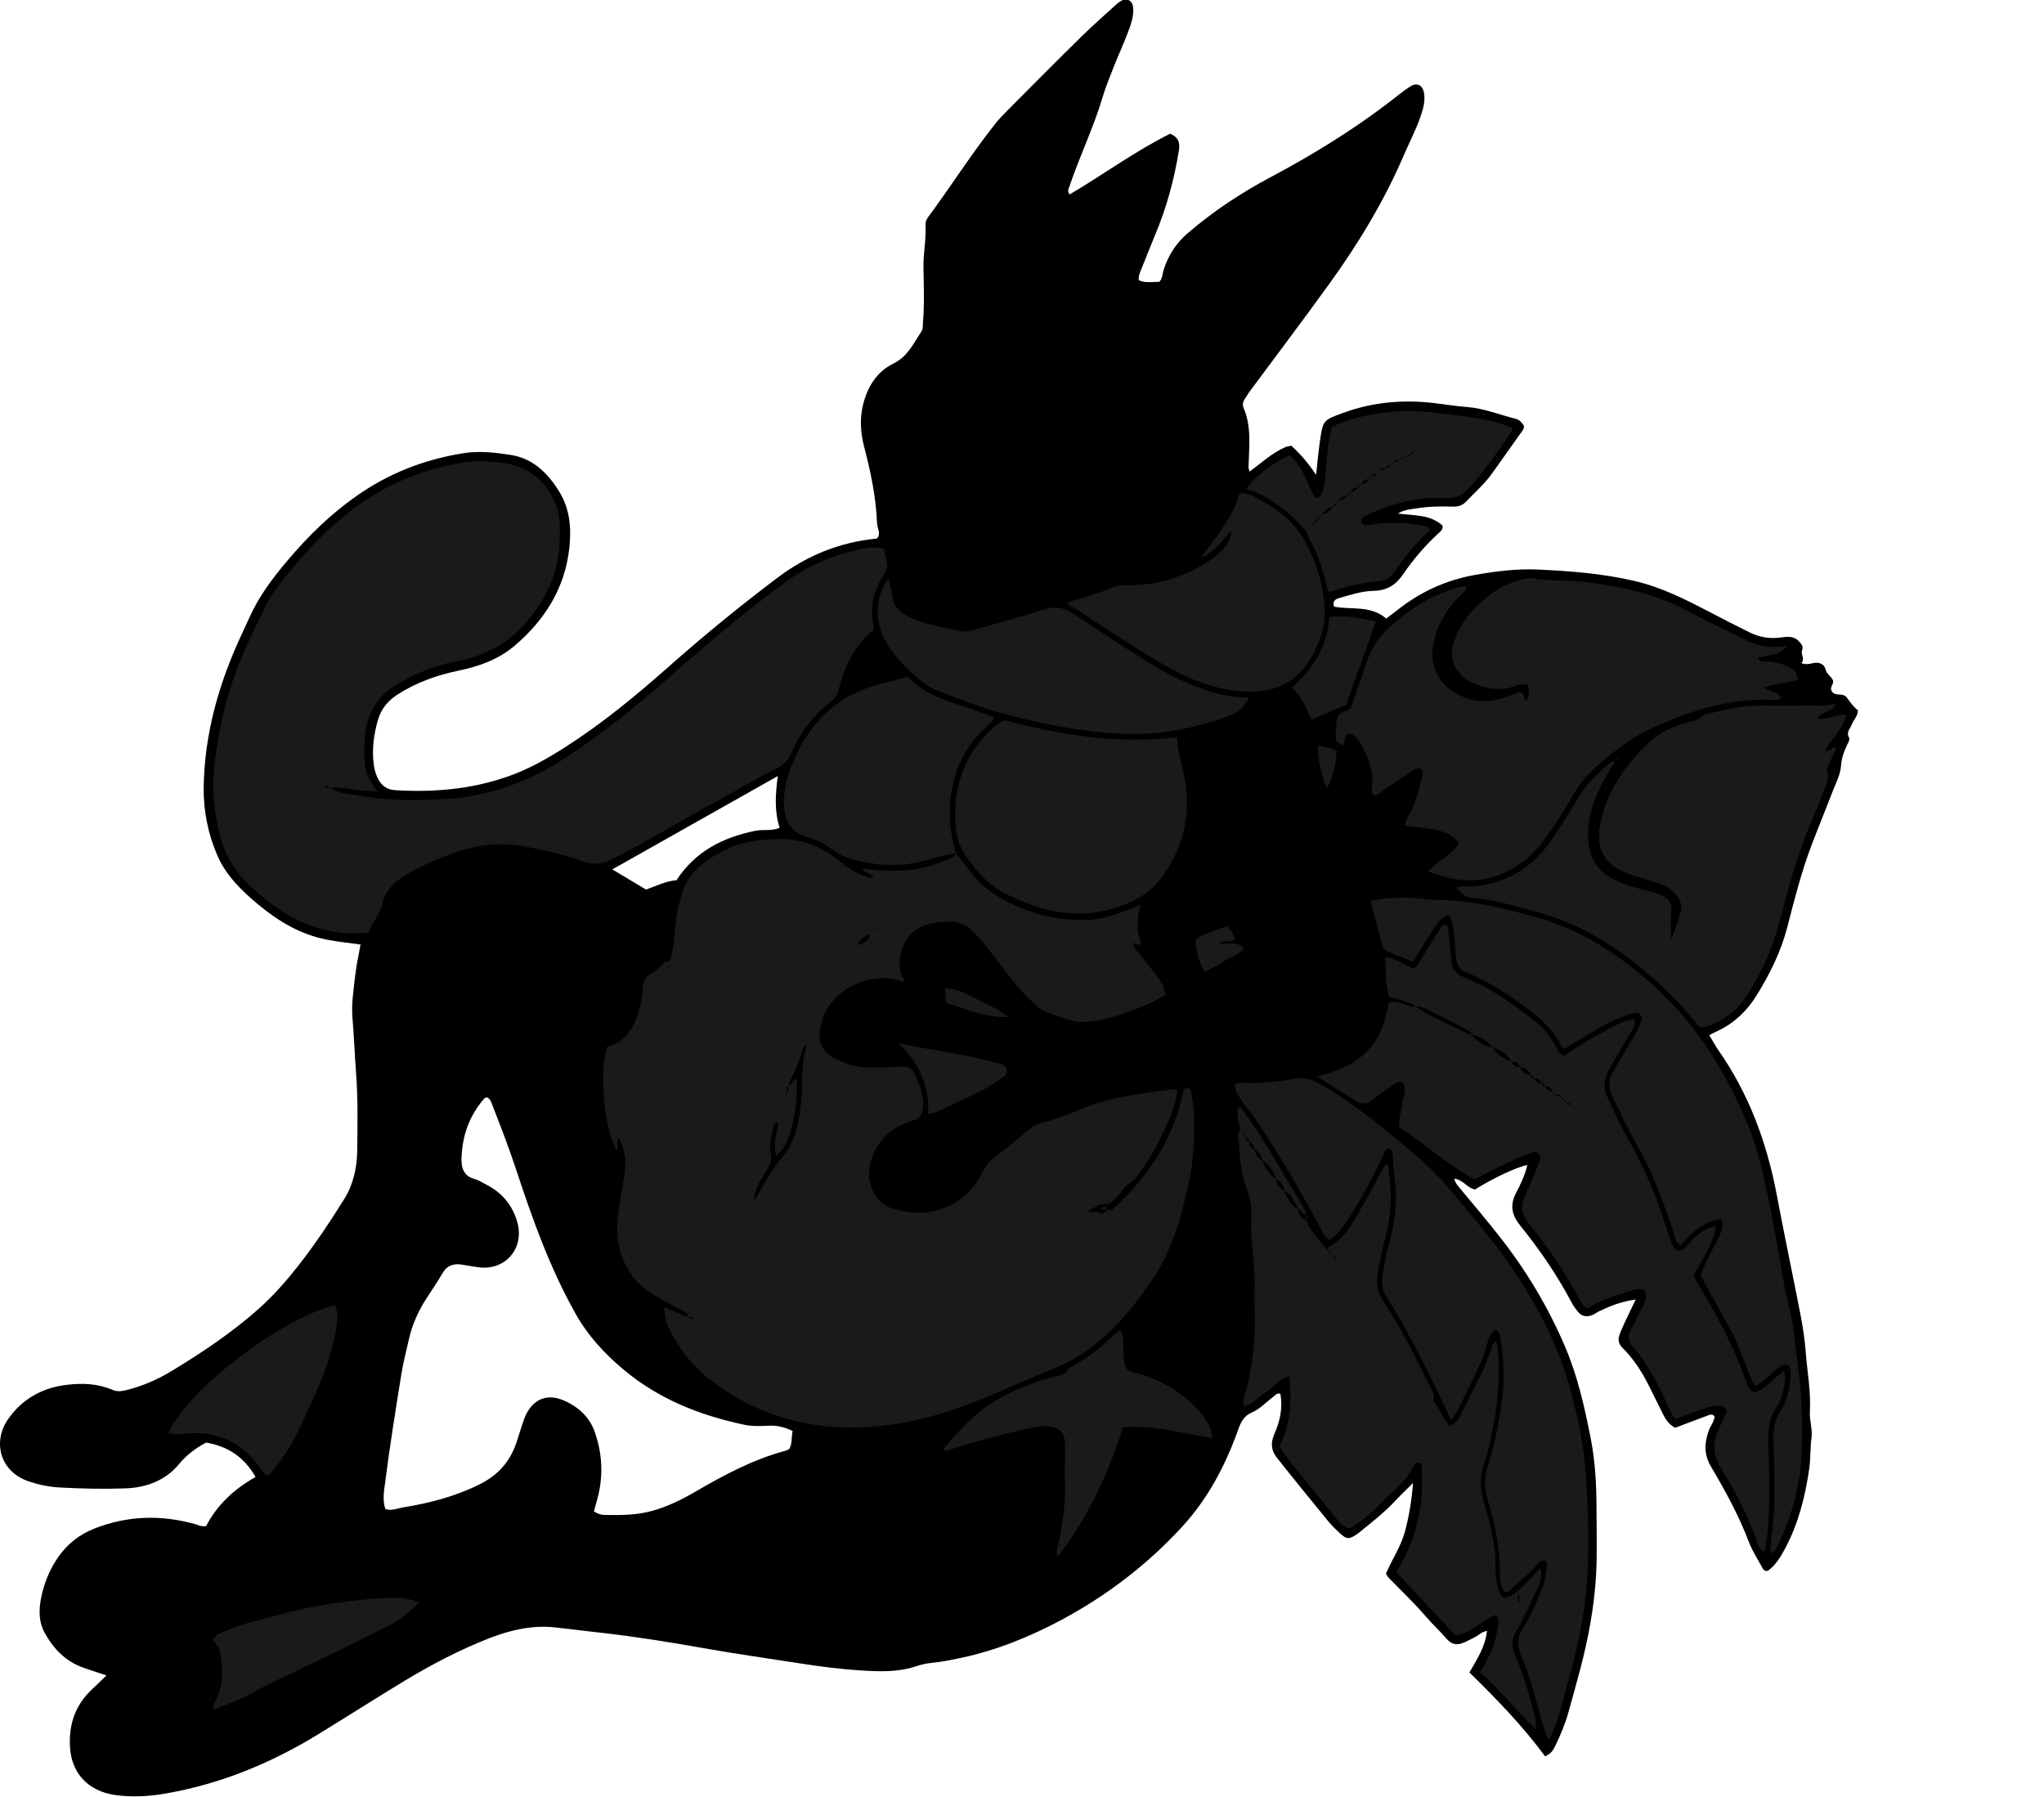 <?xml version="1.0" encoding="utf-8"?>
<!-- Generator: Adobe Illustrator 24.1.1, SVG Export Plug-In . SVG Version: 6.00 Build 0)  -->
<svg version="1.1" id="Layer_1" xmlns="http://www.w3.org/2000/svg" xmlns:xlink="http://www.w3.org/1999/xlink" x="0px" y="0px"
	 width="179.33" height="157.64" viewBox="0 0 179.33 157.64" style="enable-background:new 0 0 179.33 157.64;" xml:space="preserve">
<style type="text/css">
	.st0{fill:#1A1A1A;}
</style>
<g>
	<path d="M9.34,147c-0.75-0.25-1.39-0.45-2.03-0.68c-1.55-0.55-2.62-1.65-3.39-3.06c-0.51-0.92-0.52-1.93-0.34-2.92
		c0.25-1.34,0.74-2.6,1.54-3.74c0.81-1.15,1.84-1.96,3.15-2.48c2.89-1.14,5.82-1.23,8.8-0.41c0.3,0.08,0.59,0.27,1.02,0.18
		c0.94-1.83,2.43-3.23,4.33-4.3c-0.97-1.71-2.38-2.68-4.33-3.02c-0.86,0.45-1.68,1.04-2.36,1.86c-1.22,1.49-2.91,2.1-4.76,2.16
		c-1.92,0.07-3.84,0.02-5.75-0.08c-0.91-0.05-1.83-0.24-2.69-0.53c-2.59-0.88-3.16-3.51-1.85-5.42c1.24-1.81,3.02-2.8,5.2-3.06
		c1.37-0.16,2.71-0.11,4,0.45c0.37,0.16,0.75,0.13,1.16,0.03c1.45-0.35,2.8-0.95,4.07-1.72c2.67-1.62,5.25-3.35,7.59-5.43
		c1.29-1.15,2.42-2.44,3.48-3.79c1.46-1.86,2.76-3.82,4.01-5.82c0.8-1.28,1.13-2.74,1.15-4.23c0.03-2.28,0.07-4.56-0.1-6.83
		c-0.12-1.63-0.18-3.26-0.32-4.89c-0.1-1.25,0.12-2.54,0.26-3.81c0.1-0.86,0.3-1.71,0.45-2.59c-1.02-0.14-2.01-0.24-2.98-0.43
		c-2.3-0.45-4.23-1.61-6.01-3.09c-1.45-1.21-2.8-2.52-3.57-4.29c-0.82-1.89-1.22-3.89-1.2-5.94c0.06-4.79,1.37-9.29,3.39-13.59
		c0.22-0.47,0.44-0.94,0.65-1.41c0.83-1.84,2.03-3.42,3.33-4.96c1.79-2.11,3.75-4.04,6.02-5.63c2.82-1.99,5.94-3.21,9.36-3.76
		c1.42-0.23,2.79-0.07,4.16,0.14c1.96,0.3,3.26,1.57,4.27,3.2c0.96,1.54,1.09,3.24,0.9,4.98c-0.39,3.51-2.14,6.3-4.79,8.56
		c-1.41,1.2-3.1,1.81-4.87,2.18c-1.94,0.4-3.76,1.04-5.43,2.12c-0.85,0.55-1.42,1.26-1.7,2.22c-0.37,1.28-0.54,2.57-0.37,3.9
		c0.06,0.48,0.19,0.93,0.43,1.36c0.33,0.56,0.78,0.86,1.45,0.9c3.34,0.2,6.62-0.07,9.8-1.17c1.83-0.63,3.49-1.56,5.11-2.6
		c3.24-2.07,6.2-4.51,9.07-7.05c3.08-2.73,6.26-5.33,9.55-7.81c2.57-1.94,5.45-3.13,8.68-3.44c0.03,0,0.06-0.04,0.12-0.08
		c0.28-0.41-0.03-0.83-0.05-1.25c-0.09-2.28-0.55-4.5-1.13-6.71c-0.31-1.2-0.41-2.43-0.11-3.67c0.39-1.59,1.19-2.92,2.67-3.65
		c1.27-0.62,1.77-1.78,2.47-2.83c0.15-0.22,0.1-0.46,0.12-0.7c0.14-1.64,0.08-3.28,0.05-4.92c-0.02-1.24,0.25-2.46,0.18-3.7
		c-0.01-0.24,0.06-0.47,0.21-0.67c2-2.7,3.79-5.54,5.87-8.17c0.35-0.44,0.73-0.84,1.13-1.24c2.17-2.18,4.34-4.37,6.53-6.52
		c0.97-0.95,1.99-1.84,3-2.76c0.12-0.11,0.24-0.21,0.38-0.29c0.55-0.32,1.05-0.06,1.1,0.58c0.06,0.78-0.21,1.5-0.48,2.21
		c-0.38,1.01-0.84,1.99-1.23,2.99c-0.35,0.89-0.72,1.78-0.99,2.7c-0.79,2.65-2,5.13-2.88,7.74c-0.07,0.22-0.24,0.43,0.01,0.74
		c2.96-1.75,5.76-3.81,8.82-5.33c0.72,0.33,0.87,0.75,0.76,1.48c-0.41,2.53-1.07,4.99-2.07,7.36c-0.43,1.03-0.83,2.08-1.25,3.11
		c-0.1,0.26-0.24,0.51-0.2,0.9c0.57,0.28,1.19,0.14,1.8,0.15c0.29-0.3,0.27-0.68,0.37-1.01c0.4-1.3,1.12-2.4,2.14-3.27
		c2.22-1.91,4.64-3.51,7.23-4.89c3.67-1.95,7.21-4.12,10.52-6.66c0.57-0.44,1.12-0.9,1.72-1.29c0.64-0.42,1.16-0.14,1.26,0.64
		c0.08,0.61-0.06,1.19-0.25,1.77c-0.39,1.22-1,2.35-1.5,3.52c-1.72,4.02-3.97,7.75-6.52,11.29c-2.29,3.18-4.65,6.29-6.98,9.44
		c-0.17,0.22-0.31,0.47-0.47,0.7c-0.17,0.25-0.24,0.53-0.13,0.8c0.73,1.69,0.48,3.45,0.44,5.2c0,0.11,0.04,0.22,0.08,0.41
		c1.07-0.77,2-1.66,3.18-2.16c0.14-0.06,0.3-0.07,0.49-0.11c0.84,0.75,1.54,1.59,2.18,2.56c0.1-0.93,0.18-1.86,0.31-2.78
		c0.28-2.05,0.29-2.01,2.05-2.66c2.59-0.95,5.28-1.19,8.02-0.86c0.95,0.11,1.89,0.27,2.84,0.34c1.49,0.11,2.87,0.68,4.3,1.04
		c0.33,0.08,0.54,0.33,0.71,0.61c0.03,0.31-0.19,0.51-0.35,0.74c-0.81,1.14-1.62,2.28-2.43,3.42c-0.65,0.92-1.5,1.66-2.27,2.47
		c-0.34,0.35-0.7,0.48-1.17,0.46c-1.08-0.03-2.15-0.02-3.22,0.16c-0.5,0.09-1.03,0.08-1.61,0.45c1.44,0.19,2.86,0.07,3.92,1.07
		c0.03,0.38-0.23,0.54-0.43,0.72c-1.15,1.07-2.16,2.25-3.04,3.54c-0.62,0.92-1.41,1.43-2.58,1.45c-1.03,0.02-2.04,0.35-3.04,0.64
		c-0.34,0.1-0.59,0.27-0.43,0.75c1.49,0.29,3.18-0.15,4.57,1.04c0.29-0.22,0.61-0.45,0.91-0.69c2.04-1.63,4.33-2.69,6.9-3.14
		c1.81-0.32,3.63-0.55,5.47-0.47c2.87,0.13,5.73,0.35,8.54,1.01c2.35,0.55,4.49,1.64,6.62,2.75c1.13,0.59,2.27,1.18,3.41,1.74
		c0.88,0.44,1.81,0.6,2.79,0.46c0.55-0.08,1.12-0.15,1.57,0.34c0.22,0.24,0.41,0.42,0.27,0.82c-0.12,0.34,0.29,0.73-0.06,1.09
		c0.41,0.16,0.71,0.07,1.03,0c0.49-0.12,0.98,0.08,1.08,0.52c0.11,0.49,0.57,0.66,0.68,1.04c0.04,0.32-0.28,0.53-0.16,0.83
		c0.26,0.6,1,0.16,1.34,0.61c0.31,0.41,0.59,0.84,0.99,1.13c0.01,0.52-0.37,0.83-0.52,1.23c-0.15,0.39-0.54,0.71-0.24,1.21
		c0.07,0.12-0.07,0.38-0.16,0.55c-0.29,0.61-0.51,1.2-0.56,1.91c-0.05,0.73-0.43,1.45-0.7,2.15c-0.6,1.56-1.24,3.11-1.84,4.68
		c-0.92,2.39-1.54,4.87-2.18,7.34c-0.56,2.15-1.54,4.11-2.7,5.98c-0.83,1.34-1.96,2.42-3.41,3.1c-0.22,0.1-0.43,0.21-0.73,0.36
		c0.28,0.46,0.52,0.91,0.8,1.32c2.68,3.83,4.25,8.1,5.12,12.67c0.66,3.53,1.41,7.04,2.09,10.56c0.21,1.09,0.38,2.2,0.46,3.31
		c0.13,1.71,0.46,3.41,0.36,5.13c-0.05,0.81,0.25,1.6,0.14,2.38c-0.12,0.87-0.07,1.75-0.19,2.62c-0.35,2.46-0.95,4.86-2.13,7.07
		c-0.4,0.74-0.83,1.46-1.52,1.95c-0.2,0.03-0.35-0.05-0.42-0.19c-0.42-0.77-0.91-1.51-1.22-2.32c-0.88-2.33-2.07-4.5-3.33-6.63
		c-0.65-1.09-0.59-2.11-0.19-3.2c0.15-0.41,0.46-0.75,0.5-1.2c-0.19-0.28-0.42-0.16-0.64-0.08c-0.93,0.35-1.87,0.7-2.82,1.06
		c-0.52-0.26-0.83-0.71-1.08-1.22c-0.42-0.86-0.85-1.72-1.28-2.58c-0.6-1.18-1.32-2.28-2.26-3.21c-0.33-0.33-0.41-0.69-0.28-1.09
		c0.14-0.42,0.33-0.81,0.51-1.21c0.28-0.61,0.58-1.21,0.93-1.94c-1.22,0.16-2.2,0.55-3.17,1.01c-0.22,0.1-0.41,0.26-0.63,0.35
		c-0.49,0.19-0.95,0.14-1.29-0.31c-0.17-0.22-0.35-0.44-0.48-0.69c-1.29-2.45-2.84-4.72-4.58-6.87c-0.73-0.91-0.91-1.78-0.34-2.86
		c0.4-0.76,0.78-1.55,0.98-2.43c-0.92,0.17-3.03,1.16-4.58,2.14c-0.66-0.09-1.02-0.83-1.82-0.95c0.07,0.39,0.28,0.6,0.47,0.83
		c1.15,1.38,2.31,2.75,3.42,4.16c2.39,3.02,4.36,6.3,5.86,9.85c1.08,2.56,1.68,5.24,2.21,7.94c0.41,2.08,0.51,4.2,0.51,6.31
		c0,1.96,0.07,3.92-0.05,5.88c-0.17,2.68-0.66,5.3-1.33,7.89c-0.36,1.39-0.75,2.77-1.14,4.16c-0.28,0.96-0.68,1.88-1.11,2.78
		c-0.18,0.38-0.4,0.68-0.88,0.89c-1.95-2.65-4.25-5.02-6.64-7.36c0.67-1.17,1.4-2.26,1.54-3.65c-0.51,0.1-0.78,0.43-1.14,0.6
		c-0.32,0.15-0.64,0.33-0.97,0.46c-0.53,0.21-0.99,0.14-1.4-0.33c-0.6-0.69-1.28-1.32-1.88-2.02c-1.04-1.21-2.21-2.3-3.31-3.45
		c-0.05-0.06-0.08-0.14-0.16-0.29c0.52-1.22,1.32-2.38,1.68-3.74c0.34-1.31,0.57-2.62,0.69-4.2c-0.66,0.66-1.18,1.15-1.66,1.67
		c-0.94,0.99-2.02,1.82-3.07,2.68c-0.06,0.05-0.13,0.1-0.19,0.14c-0.67,0.46-0.9,0.46-1.47-0.06c-0.35-0.32-0.7-0.66-1.01-1.03
		c-1.34-1.63-2.67-3.28-4-4.93c-0.15-0.19-0.28-0.39-0.44-0.57c-0.62-0.7-0.69-1.4-0.29-2.29c0.48-1.08,0.71-2.26,0.49-3.45
		c-0.34-0.08-0.47,0.17-0.65,0.3c-0.61,0.45-1.15,1.05-1.83,1.34c-0.78,0.33-1.01,0.92-1.25,1.61c-1.12,3.1-2.63,5.97-4.89,8.43
		c-3.06,3.33-6.6,6.03-10.57,8.16c-2.79,1.49-5.71,2.68-8.82,3.34c-0.86,0.18-1.71,0.36-2.59,0.44c-0.47,0.04-0.95,0.16-1.4,0.31
		c-1.6,0.53-3.25,0.45-4.87,0.35c-1.7-0.11-3.41-0.33-5.1-0.59c-2.87-0.45-5.76-0.85-8.62-1.36c-2.98-0.53-5.97-1.01-8.98-1.35
		c-1.35-0.15-2.69-0.32-4.03-0.47c-2-0.22-3.89,0.21-5.74,0.92c-2.61,1.02-5.09,2.31-7.49,3.76c-2.56,1.55-5.09,3.17-7.64,4.73
		c-4.13,2.52-8.53,4.33-13.32,5.16c-1.5,0.26-2.99,0.35-4.52,0.12c-2.22-0.34-3.69-1.82-3.87-4.06c-0.15-1.97,0.38-3.71,1.83-5.11
		C8.4,147.92,8.83,147.5,9.34,147z M69.54,125.55c-0.74-0.35-1.38-0.49-2.08-0.46c-0.72,0.03-1.44,0.07-2.15-0.08
		c-3.92-0.83-7.56-2.27-10.66-4.89c-1.66-1.4-3.1-2.97-4.17-4.89c-2.24-3.99-3.77-8.27-5.19-12.59c-0.64-1.94-1.37-3.83-2.11-5.72
		c-0.1-0.25-0.17-0.54-0.48-0.64c-0.07,0.03-0.16,0.05-0.21,0.1c-1.32,1.5-1.94,3.28-2,5.25c-0.03,0.83,0.19,1.58,1.17,1.82
		c0.3,0.08,0.58,0.27,0.86,0.41c1.48,0.72,2.47,1.87,2.89,3.46c0.57,2.19-1.03,4.19-3.46,3.87c-0.47-0.06-0.94-0.16-1.41-0.23
		c-0.74-0.12-1.32,0.06-1.72,0.76c-0.46,0.79-0.99,1.55-1.48,2.32c-0.66,1.05-1.17,2.18-1.45,3.4c-0.24,1.05-0.51,2.09-0.68,3.15
		c-0.5,3.11-1,6.21-1.4,9.33c-0.1,0.8-0.28,1.65,0,2.48c0.56,0.19,1.06-0.06,1.55-0.14c2.33-0.38,4.59-0.96,6.73-2.03
		c1.56-0.78,2.61-1.93,3.18-3.55c0.25-0.71,0.45-1.45,0.71-2.16c0.59-1.63,1.89-2.35,3.49-1.64c1.29,0.56,2.27,1.46,2.74,2.84
		c0.69,2.03,0.73,4.06,0.11,6.11c-0.08,0.26-0.14,0.52-0.21,0.78c0.31,0.2,0.61,0.31,0.93,0.31c1.4,0.03,2.79,0.02,4.15-0.35
		c1.36-0.37,2.61-0.99,3.82-1.69c2.52-1.47,5.08-2.84,7.93-3.6c0.11-0.03,0.21-0.1,0.31-0.15
		C69.52,126.65,69.42,126.12,69.54,125.55z M68.24,68.09c-4.9,2.77-9.66,5.45-14.52,8.19c1.04,0.62,1.99,1.19,2.96,1.77
		c0.89-0.32,1.75-0.75,2.67-0.82c1.67-2.56,4.09-3.76,6.93-4.34c0.69-0.14,1.42,0.05,2.12-0.26C67.93,71.16,68.03,69.71,68.24,68.09
		z"/>
	<path class="st0" d="M58.57,84.37c0.23-0.06,0.28-0.24,0.33-0.44c0.27-1.17,0.29-2.37,0.46-3.55c0.1-0.67,0.28-1.32,0.47-1.97
		c0.58-1.99,2.13-3.01,3.84-3.86c1.27-0.63,2.62-0.83,4.04-0.92c2.38-0.16,4.38,0.56,6.16,2.1c0.6,0.52,1.31,0.91,2.07,1.18
		c0.23,0.08,0.45,0.16,0.69,0.05c-0.17-0.43-0.75-0.26-0.99-0.77c1.16,0.2,2.26,0.19,3.37,0.19c1.34,0,2.6-0.39,3.83-0.83
		c0.4-0.14,0.83-0.31,1.09-0.7l-0.04,0.04c0.74,0.88,1.35,1.87,2.21,2.66c0.44,0.41,0.9,0.77,1.42,1.08
		c2.45,1.48,5.09,2.18,7.96,2.08c1.18-0.04,2.26-0.44,3.34-0.82c0.37-0.13,0.73-0.29,1.25-0.5c-0.34,1.24-0.37,2.36,0.07,3.44
		c-0.25,0.19-0.46-0.13-0.67,0.01c0-0.11,0.01-0.25-0.14-0.09c-0.03,0.03,0.08,0.1,0.16,0.07c-0.05,0.17,0.01,0.3,0.12,0.44
		c0.65,0.81,1.3,1.62,1.93,2.44c0.17,0.22,0.33,0.46,0.45,0.71c0.12,0.25,0.17,0.53,0.27,0.86c-0.94,0.61-1.96,1.03-3,1.41
		c-1.27,0.47-2.55,0.89-3.93,0.97c-0.45,0.03-0.87,0.04-1.28-0.09c-0.76-0.24-1.52-0.48-2.26-0.77c-0.49-0.19-0.87-0.55-1.25-0.91
		c-1.17-1.1-2.12-2.38-3.09-3.65c-0.68-0.89-1.34-1.79-2.15-2.57c-0.55-0.53-1.16-0.79-1.93-0.79c-1.01,0-1.95,0.09-2.88,0.62
		c-1.21,0.69-2.01,2.86-1.32,4.2c0.06,0.12,0.15,0.24,0.22,0.36c-0.28,0.16-0.44-0.02-0.62-0.07c-2.5-0.62-5.16,0.62-6.32,2.75
		c-0.29,0.53-0.45,1.11-0.52,1.7c-0.13,1.12,0.32,1.97,1.32,2.45c0.94,0.45,1.92,0.79,2.98,0.78c0.92-0.01,1.84,0.01,2.75-0.09
		c0.74-0.08,1.1,0.22,1.36,0.85c0.35,0.85,0.74,1.67,0.65,2.64c-0.06,0.62-0.21,1.07-0.88,1.25c-0.38,0.1-0.75,0.27-1.11,0.44
		c-1.65,0.76-2.84,2.65-2.75,4.44c0.05,1.04,0.69,2.47,2.16,2.88c2.05,0.57,4.02,0.45,5.83-0.84c0.73-0.52,1.27-1.19,1.72-1.96
		c0.32-0.55,0.58-1.18,1.09-1.56c1.22-0.9,2.34-1.91,3.52-2.84c0.24-0.19,0.57-0.28,0.88-0.36c1.05-0.27,2.06-0.64,3.05-1.07
		c2.64-1.14,5.44-1.48,8.25-1.85c0.15-0.02,0.32-0.07,0.53,0.11c-0.04,0.66-0.24,1.34-0.49,1.98c-0.79,2.01-1.8,3.91-3.11,5.64
		c-0.09,0.12-0.23,0.21-0.35,0.32c-0.02,0.01-0.04,0.02-0.06,0.02c0.03-0.01,0.06-0.02,0.09-0.03c-0.31,0.24-0.65,0.44-0.87,0.79
		c-0.3,0.48-0.72,0.85-1.15,1.2l0.02,0.04c-0.09-0.2-0.19-0.13-0.29-0.01l0.04-0.03c-0.7-0.01-1.22,0.4-1.79,0.72
		c0.1,0,0.08,0.07,0.02,0.04c-0.14-0.07-0.02,0.08,0.01-0.08c0.34,0.02,0.67,0.03,1.01,0.05c0.4,0.37,0.56,0.01,0.76-0.25
		l-0.03,0.04c0.37,0.14,0.6-0.08,0.84-0.31c2.91-2.75,5.03-5.97,5.86-9.94c0.01-0.04,0.01-0.08,0.02-0.12
		c0.04-0.17,0.17-0.28,0.33-0.3c0.17-0.02,0.31,0.1,0.34,0.26c0.1,0.63,0.24,1.26,0.26,1.89c0.06,2.03,0.02,4.06-0.42,6.07
		c-0.47,2.11-0.97,4.19-1.88,6.17c-0.37,0.8-0.77,1.58-1.27,2.3c-1.66,2.46-3.51,4.75-5.99,6.45c-0.69,0.48-1.4,0.9-2.18,1.23
		c-2.14,0.88-4.26,1.82-6.39,2.71c-2.66,1.11-5.39,2-8.24,2.42c-5.81,0.85-11.19-0.22-15.94-3.81c-1.55-1.17-2.74-2.67-3.63-4.4
		c-0.31-0.6-0.52-1.23-0.51-2.07c0.74,0.31,1.38,0.58,2.03,0.86c0.18,0.07,0.37,0.15,0.55,0.22c0.06-0.08,0.07-0.07,0.04,0.02
		c-0.02-0.02-0.04-0.03-0.07-0.05c-0.13-0.27-0.35-0.22-0.56-0.16c0.13-0.24-0.02-0.37-0.2-0.47c-0.56-0.31-1.13-0.6-1.69-0.91
		c-1.01-0.56-2.02-1.12-2.76-2.06c-1.38-1.75-1.67-3.75-1.36-5.88c0.17-1.18,0.4-2.36,0.55-3.54c0.13-1-0.07-1.96-0.51-2.89
		c-0.34,0.35,0,0.75-0.19,1.08c-1.09-1.65-1.6-6.96-0.85-9.05c1.46-0.42,2.27-1.47,2.69-2.9c0.2-0.69,0.44-1.37,0.42-2.1
		c-0.02-0.65,0.18-1.13,0.8-1.46c0.41-0.22,0.72-0.62,1.08-0.93c0.11-0.1,0.24-0.25,0.39-0.04c0.01,0.18-0.2,0.37,0.12,0.69
		C58.64,84.74,58.61,84.55,58.57,84.37z M76.64,81.54c0.2-0.02,0.41-0.03,0.61-0.05c-0.01-0.05-0.02-0.11-0.02-0.09
		c0-0.01,0.01,0.05,0.02,0.11c-0.2-0.01-0.41-0.12-0.58,0.07c-0.08,0.1-0.17,0.2-0.25,0.3c-0.47,0.25-0.99,0.47-1.18,1.09
		c0.96-0.47,0.96-0.47,1.15-1.12C76.47,81.75,76.56,81.64,76.64,81.54z M69.11,95.93c-0.07-0.01-0.14-0.04-0.2-0.02
		c-0.04,0.02-0.07,0.15-0.06,0.16c0.14,0.07-0.06,0.03,0.08-0.04C69,96,69.05,95.95,69.1,95.91c0.05-0.21,0.09-0.42,0.14-0.62
		c0.29-0.12,0.19-0.63,0.67-0.6c0.04,1.87-0.16,3.7-0.87,5.45c-0.2,0.49-0.49,0.87-0.96,1.28c-0.16-0.73-0.1-1.34,0.03-1.95
		c0.08-0.35,0.22-0.68,0.09-1.05l0.08-0.03l-0.05,0.02c-0.16,0.12-0.36,0.22-0.39,0.43c-0.11,0.74-0.4,1.48-0.24,2.22
		c0.16,0.74-0.11,1.27-0.47,1.85c-0.47,0.76-0.98,1.53-1,2.49c-0.06,0.03-0.12,0.05-0.17,0.09c-0.01,0.01,0.01,0.05,0.01,0.08
		c0.04-0.07,0.09-0.14,0.13-0.2c0.07-0.09,0.15-0.17,0.21-0.27c0.74-1.17,1.33-2.44,2.26-3.49c0.73-0.83,1.15-1.79,1.39-2.85
		c0.28-1.2,0.4-2.42,0.41-3.65c0.01-1.11,0.04-2.22,0.38-3.29c0-0.09-0.01-0.17-0.01-0.26c-0.09,0.1,0,0.19,0.03,0.28
		c-0.12-0.04-0.27-0.03-0.3,0.09c-0.28,1.07-0.74,2.07-1.23,3.05c-0.04,0.09,0.01,0.23,0.03,0.35
		C68.89,95.43,69.08,95.7,69.11,95.93z"/>
	<path class="st0" d="M28.96,69.11c0.78,0.54,1.72,0.54,2.6,0.7c2.53,0.46,5.1,0.44,7.65,0.28c3.79-0.23,7.23-1.54,10.4-3.6
		c3.32-2.16,6.38-4.66,9.35-7.28c3.23-2.85,6.53-5.64,10.01-8.18c2.06-1.5,4.39-2.44,6.9-2.92c0.55-0.1,1.1-0.12,1.69,0.05
		c0.09,0.44,0.19,0.86,0.27,1.28c0.07,0.38-0.1,0.69-0.3,1c-0.48,0.74-0.84,1.52-0.95,2.43c-0.07,0.56-0.14,1.1,0,1.65
		c0.06,0.23,0.06,0.47,0.09,0.7c-1.65,1.38-2.58,3.17-3.06,5.19c-0.12,0.51-0.35,0.88-0.74,1.18c-1.54,1.21-2.71,2.71-3.45,4.52
		c-0.27,0.66-0.74,1.04-1.4,1.37c-1.85,0.93-3.63,2.01-5.46,3c-2.95,1.6-5.81,3.36-8.8,4.88c-0.88,0.45-1.67,0.59-2.62,0.22
		c-1.64-0.62-3.37-0.98-5.09-1.31c-1.99-0.38-3.99-0.19-5.91,0.46c-1.62,0.55-3.2,1.24-4.68,2.13c-0.97,0.58-1.66,1.34-1.92,2.47
		c-0.21,0.91-0.91,1.58-1.18,2.46c-1.94,0.29-3.72-0.05-5.46-0.71c-1.59-0.6-2.94-1.6-4.23-2.69c-0.39-0.33-0.77-0.69-1.14-1.06
		c-1.84-1.87-2.45-4.24-2.73-6.75c-0.26-2.4,0.12-4.75,0.6-7.1c0.56-2.71,1.47-5.3,2.69-7.79c0.35-0.72,0.69-1.44,1.03-2.16
		c0.66-1.43,1.66-2.63,2.66-3.82c1.8-2.16,3.78-4.12,6.11-5.7c2.58-1.75,5.45-2.85,8.5-3.39c1.49-0.27,3.03-0.19,4.52,0.15
		c2.33,0.54,4.13,2.82,4.2,5.22c0.06,1.9-0.11,3.75-0.93,5.5c-1.66,3.58-4.35,5.86-8.28,6.57c-1.8,0.33-3.42,1.04-4.99,1.94
		c-1.61,0.92-2.54,2.27-2.82,4.08c-0.15,0.99-0.16,1.99-0.07,2.99c0.07,0.86,0.46,1.6,1.11,2.36c-1.52,0.04-2.85-0.39-4.21-0.32
		c-0.11-0.22-0.24-0.25-0.49-0.03C28.66,69.11,28.81,69.11,28.96,69.11z"/>
	<path class="st0" d="M124.16,88.37c-0.12-0.36-0.49-0.36-0.76-0.46c-0.48-0.18-0.99-0.29-1.51-0.44c-0.38-1.13-0.28-2.28-0.37-3.51
		c0.96,0.13,1.66,0.67,2.39,0.99c0.35-0.04,0.44-0.27,0.57-0.47c0.56-0.92,1.13-1.84,1.71-2.74c0.16-0.25,0.29-0.56,0.65-0.64
		c0.3,0.24,0.24,0.58,0.27,0.88c0.08,0.75,0.14,1.51,0.21,2.26c0.07,0.74,0.4,1.24,1.14,1.52c2.41,0.93,4.47,2.45,6.47,4.06
		c0.7,0.56,1.16,1.32,1.62,2.06c0.16,0.27,0.24,0.6,0.67,0.73c0.97-0.6,1.95-1.28,3-1.83c1.01-0.54,1.99-1.17,3.16-1.38
		c0.18,0.36,0,0.64-0.15,0.91c-0.54,0.93-1.09,1.86-1.64,2.79c-0.18,0.31-0.36,0.62-0.52,0.94c-0.37,0.72-0.4,1.46-0.06,2.19
		c0.6,1.26,1.15,2.55,1.85,3.76c1.18,2.05,2.13,4.2,2.9,6.43c0.28,0.79,0.53,1.59,0.8,2.38c0.05,0.15,0.11,0.3,0.18,0.44
		c0.29,0.58,0.62,0.65,1.13,0.22c0.21-0.18,0.37-0.42,0.56-0.62c0.58-0.6,1.23-1.1,2.1-1.27c-0.07,0.92-0.6,2.09-1.9,4.23
		c0.02,0.24,0.11,0.46,0.24,0.67c1.65,2.74,3.2,5.53,4.25,8.56c0.44,1.28,0.78,1.45,1.94,0.47c0.45-0.38,0.9-0.77,1.46-1.25
		c0.22,0.9-0.03,1.6-0.22,2.3c-0.07,0.27-0.2,0.53-0.36,0.76c-0.83,1.19-0.86,2.52-0.8,3.9c0.12,2.87,0.2,5.75-0.25,8.6
		c-0.02,0.11,0.02,0.24-0.14,0.29c-0.47-0.19-0.53-0.67-0.67-1.05c-0.81-2.18-1.84-4.26-3.09-6.21c-0.77-1.21-0.74-2.3-0.18-3.5
		c0.2-0.43,0.4-0.87,0.59-1.31c0.06-0.14,0.12-0.3-0.07-0.54c-0.71-0.36-1.46-0.01-2.2,0.22c-0.72,0.23-1.41,0.54-2.07,0.8
		c-0.34-0.16-0.39-0.45-0.5-0.7c-0.92-1.99-1.85-3.99-3.32-5.66c-0.42-0.48-0.42-0.91-0.18-1.42c0.33-0.68,0.68-1.35,1.02-2.04
		c0.21-0.43,0.45-0.86,0.24-1.41c-0.43-0.29-0.87-0.14-1.33,0c-1.29,0.41-2.59,0.79-3.67,1.49c-0.33-0.06-0.44-0.23-0.54-0.4
		c-1.32-2.52-2.9-4.87-4.69-7.07c-0.67-0.83-0.69-1.62-0.24-2.54c0.45-0.93,0.82-1.91,1.22-2.86c0.1-0.23,0.13-0.46-0.06-0.66
		c-0.19-0.21-0.44-0.21-0.66-0.11c-0.74,0.3-1.48,0.6-2.2,0.94c-0.94,0.44-1.86,0.93-2.81,1.4c-2.35-1.26-4.31-3.12-6.58-4.55
		c-0.1-0.72,0.21-1.36,0.26-2.02c0.04-0.64,0.48-1.3,0.03-1.9c-0.33-0.17-0.53,0-0.72,0.13c-0.66,0.45-1.32,0.9-1.95,1.39
		c-0.44,0.34-0.9,0.38-1.34,0.11c-1.12-0.67-2.22-1.39-3.45-2.17c1.69-0.48,3.19-1.03,4.37-2.24c1.16-1.2,1.63-2.7,1.88-4.26
		c0.92-0.26,1.59,0.41,2.38,0.4c1.5,0.93,3.12,1.63,4.7,2.4c0.03,0.01,0.08-0.01,0.12-0.02c0.51,0.61,1.15,1.01,1.92,1.2
		c0.4,0.62,0.99,0.98,1.68,1.2c0.12,0.35,0.36,0.52,0.73,0.47c0.15,0.46,0.49,0.68,0.96,0.72c-0.05,0.16,0.07,0.23,0.17,0.31
		c0.25,0.15,0.44,0.45,0.8,0.4c-0.04,0.16,0.06,0.24,0.19,0.3c0.22,0.19,0.41,0.45,0.76,0.42c0.05,0.12,0.1,0.24,0.15,0.36
		c0.21,0.07,0.42,0.14,0.64,0.04c-0.04,0.16-0.02,0.3,0.17,0.35c0.06,0.1,0.12,0.21,0.18,0.31c0.19,0.09,0.38,0.13,0.58,0.05
		c0.09,0.11,0.19,0.21,0.28,0.32c0.04,0.12,0.07,0.24,0.11,0.35c0.07-0.03,0.11,0.01,0.06,0.05c-0.12,0.1,0.09,0.04-0.06-0.02
		c-0.05-0.12-0.09-0.24-0.14-0.37c-0.08-0.1-0.17-0.2-0.25-0.31c-0.19-0.11-0.39-0.1-0.59-0.06c0.01-0.14,0.02-0.3-0.19-0.31
		c-0.06-0.12-0.11-0.23-0.17-0.35c-0.2-0.14-0.41-0.14-0.63-0.05c0.03-0.16,0.04-0.31-0.17-0.35c-0.17-0.29-0.36-0.54-0.76-0.42
		c0.08-0.18,0.01-0.29-0.18-0.31c-0.19-0.29-0.4-0.53-0.8-0.39c0.09-0.19,0.04-0.3-0.17-0.32c-0.17-0.43-0.52-0.63-0.96-0.72
		c-0.12-0.35-0.35-0.52-0.73-0.47c-0.39-0.63-0.95-1.04-1.67-1.21c-0.48-0.65-1.13-1.03-1.92-1.2c0.01-0.19-0.12-0.28-0.26-0.35
		c-1.18-0.61-2.36-1.23-3.56-1.82C124.86,88.44,124.54,88.22,124.16,88.37z"/>
	<path class="st0" d="M134.11,60.15c-0.53-0.29-1.03,0-1.5,0.14c-1.19,0.34-2.28,0.11-3.37-0.35c-1.26-0.53-2.27-1.91-1.68-3.62
		c0.33-0.96,0.82-1.82,1.48-2.58c1.24-1.4,2.7-2.48,4.57-2.91c0.23-0.05,0.48-0.14,0.7-0.1c1.66,0.28,3.34,0.15,5,0.36
		c3.15,0.4,6.19,1.09,9.01,2.64c1.61,0.88,3.28,1.65,4.92,2.47c1.1,0.55,2.26,0.71,3.6,0.45c-0.75,0.88-1.71,0.85-2.58,1.05
		c0.12,0.44,0.45,0.34,0.7,0.34c0.77,0.02,1.5,0.2,2.16,0.6c0.37,0.23,0.38,0.25,0.64,0.98c-0.94,0.36-2,0.3-2.96,0.72
		c0.48,0.35,1.13,0.32,1.47,0.87c-0.25,0.31-0.59,0.19-0.87,0.18c-3.81-0.11-7.32,1-10.71,2.62c-1.82,0.87-3.37,2.13-4.86,3.46
		c-0.78,0.7-1.39,1.54-1.91,2.44c-0.73,1.29-1.52,2.53-2.4,3.72c-0.48,0.65-1,1.27-1.62,1.76c-2.17,1.72-4.59,2.3-7.29,1.5
		c-0.42-0.12-0.83-0.27-1.34-0.44c0.88-0.88,2.03-1.4,2.74-2.48c-0.62-0.76-1.44-1.09-2.37-1.22c-0.79-0.11-1.57-0.21-2.36-0.31
		c0.01-0.46,0.26-0.79,0.45-1.14c0.56-1.03,0.78-2.17,1.09-3.29c0.05-0.2,0.05-0.41-0.15-0.53c-0.19-0.11-0.39-0.08-0.57,0.04
		c-0.84,0.55-1.66,1.1-2.5,1.65c-0.33,0.22-0.6,0.53-1.05,0.65c-0.3-0.33-0.17-0.75-0.16-1.11c0.06-1.3-0.4-2.43-1.04-3.51
		c-0.24-0.41-0.52-0.8-1.04-0.82c-0.51,0.24-0.2,0.79-0.51,1.05c-0.09-0.22-0.39-0.16-0.55-0.36c-0.14-0.54-0.02-1.09,0-1.65
		c0.02-0.56,0.27-0.89,0.81-1.03c0.19-0.05,0.35-0.18,0.45-0.23c0.53-1.54,1.02-3.02,1.55-4.48c0.35-0.95,0.94-1.79,1.66-2.47
		c1.88-1.77,4.02-3.14,6.58-3.75c0.11-0.03,0.22,0,0.4,0c-0.15,0.5-0.54,0.72-0.83,1.03c-1.09,1.16-1.84,2.49-2.12,4.08
		c-0.41,2.26,0.87,3.86,2.6,4.57c1.34,0.55,2.63,0.45,3.94-0.03c0.37-0.13,0.73-0.29,1.05-0.41c0.44,0.15,0.34,0.57,0.52,0.81
		c0.45-0.42,0.18-0.95,0.24-1.43c-0.02-0.02-0.04-0.04-0.06-0.05c0.01,0,0.04,0,0.04,0C134.11,60.09,134.11,60.12,134.11,60.15z"/>
	<path class="st0" d="M114.58,107.07c0.42,1.03,1.24,1.78,1.9,2.64c0.08,0.09,0.13,0.22,0.28,0.21c0.03,0.18,0.15,0.22,0.31,0.22
		c-0.02,0.19-0.02,0.37,0.11,0.53c0.07,0.09,0.15,0.18,0.22,0.27c0.12,0.04,0.23,0.09,0.35,0.13c0.06,0.08,0,0.12-0.02,0.07
		c-0.07-0.14-0.08,0.06,0.05-0.04c-0.14-0.05-0.28-0.1-0.42-0.15c-0.07-0.09-0.14-0.18-0.21-0.27c0.06-0.19,0.03-0.37-0.12-0.51
		c-0.1-0.08-0.2-0.15-0.3-0.23c-0.01-0.18-0.14-0.2-0.29-0.2c0.07-0.14,0.1-0.36,0.21-0.41c1.24-0.59,1.84-1.74,2.49-2.83
		c0.76-1.27,1.43-2.58,2.14-3.88c0.09-0.17,0.15-0.37,0.43-0.53c0.17,0.27,0.1,0.58,0.14,0.86c0.26,1.75,0.23,3.49-0.21,5.22
		c-0.32,1.24-0.61,2.48-0.78,3.75c-0.11,0.78-0.02,1.45,0.45,2.15c1.61,2.43,2.9,5.06,4.19,7.67c0.15,0.31,0.42,0.6,0.25,1
		c-0.03,0.08,0.04,0.23,0.11,0.32c0.48,0.63,0.75,1.41,1.34,2.04c0.63-0.24,0.88-0.79,1.14-1.31c0.89-1.83,1.9-3.6,2.53-5.55
		c0.06-0.18,0.08-0.4,0.35-0.55c0.23,0.38,0.19,0.82,0.22,1.22c0.2,3.02-0.25,5.97-1.03,8.88c-0.04,0.15-0.09,0.31-0.15,0.46
		c-0.52,1.33-0.37,2.6,0.04,3.95c0.55,1.83,0.96,3.71,0.91,5.65c-0.02,0.57,0.12,1.11,0.26,1.65c0.2,0.76,0.51,0.85,1.22,0.44
		c0.14-0.08,0.27-0.17,0.41-0.25c0.16,0.27-0.07,0.62,0.2,0.94c-0.01-0.38,0.07-0.7-0.23-0.92c0.66-0.68,1.33-1.36,2.07-2.11
		c0.25,0.74-0.03,1.28-0.26,1.79c-0.44,1.02-0.96,2.02-1.45,3.02c-0.11,0.21-0.21,0.43-0.35,0.63c-0.52,0.73-0.46,1.43-0.12,2.25
		c0.69,1.66,1.22,3.38,1.65,5.12c0.1,0.39,0.19,0.77,0.1,1.32c-1.68-1.68-3.11-3.47-4.86-5c0.8-1.3,1.4-2.59,1.57-4.04
		c0.04-0.31,0.11-0.64-0.19-0.99c-1.22,0.4-2.06,1.6-3.55,1.79c-1.68-1.8-3.42-3.66-5.2-5.58c1.92-2.93,2.49-6.15,2.23-9.51
		c-0.41-0.18-0.58,0.03-0.68,0.23c-0.73,1.48-2.09,2.4-3.18,3.56c-0.71,0.75-1.54,1.38-2.44,1.92c-0.47-0.1-0.78-0.41-1.06-0.75
		c-1.36-1.67-2.73-3.33-4.08-5.01c-0.37-0.46-0.69-0.97-1.04-1.46c1.06-1.96,1.09-4,0.89-6.15c-0.9,0.19-1.32,0.95-1.97,1.36
		c-0.66,0.41-1.19,1.04-1.96,1.29c-0.21-0.32-0.09-0.59-0.01-0.85c0.7-2.48,1.01-5,0.9-7.57c-0.05-1.24,0.04-2.48-0.04-3.72
		c-0.1-1.47-0.35-2.92-0.25-4.41c0.07-1.03-0.21-2.07-0.57-3.04c-0.48-1.3-0.4-2.67-0.58-4.01c-0.03-0.22-0.06-0.49,0.21-0.63
		l-0.03-0.03c0.09,0.09,0.18,0.18,0.28,0.27l-0.03-0.03c0.03,0.2,0.1,0.39,0.27,0.53l-0.03-0.04c0.03,0.16,0.1,0.27,0.28,0.27
		l-0.04-0.04c0.04,0.34,0.15,0.64,0.52,0.77l-0.04-0.05c0.12,0.44,0.29,0.84,0.76,1.01l-0.04-0.05c0.19,0.74,0.65,1.28,1.24,1.73
		l-0.04-0.05c0.08,0.47,0.3,0.82,0.76,1.01l-0.04-0.05c0.2,0.73,0.62,1.3,1.24,1.73l-0.04-0.05c0.08,0.47,0.31,0.82,0.76,1.01
		L114.58,107.07z M127.78,126.06c0.08-0.05,0.09-0.04,0.03,0.04c-0.02-0.02-0.03-0.04-0.05-0.07
		C127.77,126.04,127.77,126.05,127.78,126.06z"/>
	<path class="st0" d="M108.31,95.14c0.43-0.18,0.8-0.12,1.15-0.12c1.4,0.01,2.79-0.12,4.16-0.38c0.74-0.14,1.37,0.03,2.04,0.4
		c3.13,1.74,5.85,4.02,8.55,6.33c1.1,0.94,2.12,1.94,3.04,3.05c1.98,2.4,4.05,4.73,5.76,7.35c2.02,3.09,3.7,6.35,4.7,9.92
		c0.71,2.53,1.25,5.1,1.43,7.75c0.2,3.03,0.3,6.06,0.11,9.09c-0.2,3.15-0.87,6.23-1.74,9.27c-0.4,1.38-0.69,2.79-1.26,4.12
		c-0.11,0.26-0.17,0.53-0.45,0.68c-0.82-2.34-1.29-4.77-2.22-7.06c-0.06-0.15-0.12-0.3-0.18-0.44c-0.29-0.74-0.29-1.44,0.16-2.15
		c0.67-1.05,1.17-2.18,1.64-3.33c0.35-0.85,0.53-1.73,0.5-2.63c-0.55-0.23-0.77,0.15-0.96,0.4c-0.61,0.8-1.49,1.32-2.15,2.06
		c-0.12,0.13-0.29,0.28-0.59,0.21c-0.4-0.5-0.41-1.14-0.41-1.76c0.01-2.14-0.44-4.21-1.05-6.23c-0.31-1.05-0.35-2.02-0.01-3.04
		c0.62-1.86,0.98-3.79,1.23-5.72c0.24-1.86,0.2-3.74-0.15-5.6c-0.05-0.27-0.07-0.57-0.51-0.64c-0.64,0.71-0.69,1.71-1.06,2.57
		c-0.4,0.92-0.82,1.82-1.27,2.71c-0.43,0.84-0.78,1.72-1.41,2.62c-0.13-0.2-0.21-0.29-0.26-0.39c-1.26-2.85-2.71-5.61-4.21-8.34
		c-0.35-0.63-0.72-1.24-1.13-1.84c-0.43-0.63-0.58-1.27-0.46-2.03c0.16-1.03,0.33-2.05,0.62-3.05c0.55-1.91,0.7-3.83,0.4-5.8
		c-0.08-0.55-0.08-1.12-0.11-1.67c-0.01-0.29-0.07-0.55-0.39-0.71c-0.41,0.18-0.45,0.62-0.61,0.96c-1,2.05-2.08,4.05-3.38,5.92
		c-0.32,0.46-0.68,0.88-1.15,1.15c-0.47-0.09-0.54-0.48-0.71-0.79c-1.64-3.11-3.43-6.13-5.34-9.09c-0.52-0.8-1.12-1.56-1.69-2.32
		C108.52,95.97,108.47,95.89,108.31,95.14z"/>
	<path class="st0" d="M141.71,66.75c-0.34,0.58-0.68,1.16-1.01,1.75c-0.89,1.6-1.44,3.28-1.36,5.14c0.07,1.53,0.74,2.66,2.06,3.42
		c0.84,0.48,1.76,0.75,2.69,0.98c0.54,0.13,1.09,0.26,1.6,0.47c0.84,0.35,1.01,0.77,0.93,1.69c-0.06,0.69-0.01,1.39-0.01,2.27
		c0.31-0.88,0.58-1.58,0.81-2.29c0.2-0.62,0.06-1.18-0.37-1.67c-0.37-0.43-0.81-0.78-1.35-0.96c-0.49-0.16-0.99-0.31-1.48-0.46
		c-0.49-0.16-1-0.28-1.48-0.47c-1.99-0.78-2.74-2.17-2.35-4.26c0.42-2.22,1.48-4.12,2.93-5.81c0.41-0.48,0.85-0.94,1.32-1.38
		c0.97-0.9,2.11-1.42,3.36-1.77c0.49-0.14,1.01-0.2,1.4-0.61c0.12-0.13,0.36-0.15,0.56-0.19c1.47-0.36,2.95-0.7,4.48-0.69
		c1.52,0.01,3.04,0.01,4.56,0c0.67,0,1.35,0.08,2.1-0.21c-0.34,0.84-1.26,0.67-1.68,1.34c0.93,0.19,1.7-0.48,2.59-0.3
		c-0.36,1.21-1.27,2.07-1.89,3.12c0.45,0.15,0.58-0.31,0.9-0.31c0.01,0.07,0.06,0.16,0.03,0.22c-0.14,0.33-0.31,0.65-0.45,0.98
		c-0.12,0.29-0.37,0.64-0.3,0.89c0.27,0.96-0.34,1.68-0.59,2.49c-0.18,0.57-0.43,1.12-0.67,1.67c-1.33,3.05-2.19,6.25-3.02,9.45
		c-0.57,2.19-1.56,4.18-2.75,6.09c-0.72,1.15-1.73,1.97-2.98,2.52c-0.37,0.16-0.74,0.27-1.17,0.27c-1.67-2.09-3.57-3.97-5.68-5.63
		c-2.6-2.05-5.43-3.64-8.65-4.5c-1.93-0.51-3.84-1.11-5.84-1.25c-0.65-0.05-0.77-0.65-1.23-0.87l-0.02,0.03
		c0.37-0.2,0.78-0.12,1.18-0.14c0.32-0.02,0.64-0.02,0.95-0.07c2.7-0.37,4.74-1.75,6.27-3.97c0.77-1.12,1.51-2.26,2.18-3.44
		c0.76-1.35,1.83-2.41,3-3.38c0.13-0.11,0.27-0.16,0.44-0.1C141.73,66.77,141.71,66.75,141.71,66.75z"/>
	<path class="st0" d="M155.34,136.28c-0.04-1,0.18-1.98,0.25-2.98c0.16-2.32,0.09-4.63-0.01-6.95c-0.04-0.95,0.13-1.8,0.66-2.61
		c0.55-0.85,0.77-1.83,0.85-2.84c0.03-0.36,0.06-0.72-0.15-1.05c-0.33-0.22-0.6-0.08-0.86,0.13c-0.43,0.35-0.86,0.71-1.28,1.07
		c-0.24,0.2-0.46,0.43-0.86,0.55c-0.79-1.62-1.24-3.37-2.11-4.93c-0.87-1.57-1.74-3.14-2.62-4.75c0.4-1.2,1.07-2.3,1.62-3.45
		c0.23-0.48,0.43-0.94,0.16-1.5c-1.52,0.21-2.58,1.14-3.52,2.29c-0.53-0.26-0.51-0.76-0.64-1.14c-0.9-2.6-1.79-5.2-3.18-7.61
		c-0.79-1.38-1.5-2.82-2.17-4.27c-0.37-0.81-0.36-1.53,0.08-2.27c0.63-1.07,1.24-2.14,1.88-3.2c0.27-0.45,0.5-0.91,0.61-1.44
		c-0.14-0.41-0.41-0.52-0.83-0.41c-1.09,0.29-2.08,0.81-3.05,1.35c-0.98,0.54-1.91,1.16-2.88,1.75c-0.31-0.07-0.36-0.39-0.5-0.61
		c-0.62-1.04-1.44-1.9-2.41-2.63c-1.79-1.36-3.63-2.61-5.72-3.46c-0.59-0.24-0.84-0.65-0.91-1.27c-0.11-1.07-0.09-2.15-0.38-3.2
		c-0.06-0.24-0.11-0.47-0.42-0.58c-0.8,0.41-1.16,1.24-1.64,1.96c-0.46,0.69-0.88,1.41-1.34,2.15c-0.73-0.29-1.42-0.57-2.12-0.85
		c-0.27-0.11-0.49-0.25-0.57-0.56c-0.33-1.3-0.68-2.6-1.03-3.95c1.67-0.28,3.29-0.36,4.92-0.12c0.59,0.09,1.2,0.03,1.8,0.07
		c2.76,0.19,5.42,0.82,8.08,1.59c3.94,1.14,7.2,3.35,10.19,6.07c3.7,3.38,6.25,7.54,8.13,12.13c0.99,2.41,1.49,4.96,2,7.51
		c0.4,1.99,0.74,4,1.08,6c0.26,1.57,0.75,3.1,0.94,4.69c0.14,1.11,0.25,2.21,0.4,3.32c0.33,2.38,0.34,4.78,0.27,7.17
		c-0.09,2.83-0.83,5.51-2.05,8.06c-0.14,0.28-0.21,0.69-0.65,0.74L155.34,136.28z"/>
	<path class="st0" d="M88.17,63.2c4.89,1.29,9.89,2.11,15.11,1.48c0.02,1.29,0.46,2.45,0.67,3.66c0.58,3.25-0.19,6.22-2.16,8.81
		c-0.72,0.95-1.68,1.59-2.75,2.06c-1.94,0.85-3.93,1.13-6.06,0.82c-1.71-0.24-3.22-0.87-4.73-1.6c-1.52-0.74-2.59-1.98-3.52-3.34
		c-0.5-0.74-0.79-1.58-0.87-2.46c-0.31-3.57,0.73-6.61,3.51-8.98C87.6,63.47,87.82,63.3,88.17,63.2z"/>
	<path class="st0" d="M93.65,52.86c1.45-0.41,2.81-0.84,4.14-1.38c0.46-0.19,0.94-0.14,1.42-0.14c2.55-0.01,4.85-0.81,6.97-2.19
		c0.81-0.53,1.5-1.19,1.82-2.16c0.03-0.11,0.02-0.23,0.03-0.43c-0.79,0.85-1.37,1.79-2.66,2.4c1.35-1.97,2.83-3.56,3.36-5.65
		c0.5-0.06,0.9,0.06,1.24,0.23c1.79,0.92,3.43,2.01,4.46,3.85c1.07,1.92,1.7,3.96,1.78,6.14c0.06,1.5-0.43,2.89-1.19,4.2
		c-1.47,2.49-3.72,3.18-6.44,2.9c-2.73-0.29-5.13-1.46-7.42-2.85c-2.25-1.37-4.44-2.83-6.65-4.27
		C94.24,53.35,93.91,53.28,93.65,52.86z"/>
	<path class="st0" d="M109.58,61.2c-0.46,0.96-1.13,1.39-1.88,1.66c-3.03,1.08-6.13,1.69-9.38,1.52c-3.53-0.18-6.96-0.88-10.35-1.78
		c-1.96-0.52-3.85-1.31-5.76-2.02c-1-0.37-1.76-1.12-2.5-1.82c-0.66-0.63-1.28-1.32-1.77-2.1c-1.12-1.8-1.29-3.65-0.25-5.55
		c0.04-0.07,0.1-0.12,0.16-0.17c0.03-0.02,0.07-0.02,0.16-0.04c0.11,0.53,0.25,1.05,0.31,1.59c0.06,0.58,0.4,0.94,0.82,1.26
		c0.38,0.3,0.82,0.5,1.27,0.66c1.28,0.46,2.62,0.7,3.94,0.98c0.5,0.1,0.95-0.09,1.41-0.22c1.96-0.55,3.93-1.07,5.86-1.7
		c0.93-0.3,1.69-0.18,2.48,0.34c2.13,1.41,4.27,2.81,6.44,4.17c1.73,1.09,3.54,2.02,5.49,2.65C107.13,60.99,108.26,61.2,109.58,61.2
		z"/>
	<path class="st0" d="M83.92,74.85c-1.27,0.15-2.46,0.64-3.72,0.87c-1.81,0.33-3.57,0.15-5.32-0.29c-0.67-0.17-1.27-0.47-1.82-0.88
		c-0.68-0.51-1.43-0.86-2.23-1.11c-1.44-0.46-2-1.31-2.05-2.84c-0.05-1.86,0.62-3.51,1.46-5.1c1.56-2.95,4-4.78,7.25-5.55
		c0.69-0.16,1.38-0.37,2.16-0.59c1.33,1.46,3.18,2.08,5.05,2.67c0.83,0.26,1.65,0.59,2.52,0.91c-0.24,0.47-0.63,0.75-0.96,1.08
		c-1.94,1.93-2.84,4.27-2.93,6.98c-0.05,1.34,0.17,2.61,0.55,3.88L83.92,74.85z"/>
	<path class="st0" d="M114.64,46.65c-0.81-0.93-1.7-1.78-2.73-2.48c-0.79-0.54-1.61-1.03-2.57-1.24c0.5-0.9,2.24-2.28,3.75-2.98
		c1.28,0.9,1.54,2.51,2.3,3.71c0.38,0.07,0.48-0.18,0.57-0.39c0.26-0.59,0.27-1.24,0.34-1.87c0.14-1.3,0.17-2.62,0.56-3.93
		c1.35-0.7,2.82-1.02,4.33-1.23c1.67-0.23,3.32-0.23,5,0.01c1.93,0.27,3.89,0.37,5.75,1.02c0.26,0.09,0.52,0.18,0.79,0.27
		c-0.05,0.14-0.08,0.26-0.14,0.36c-1.2,1.74-2.38,3.5-3.82,5.05c-0.53,0.57-1.1,0.79-1.9,0.75c-2.39-0.12-4.67,0.42-6.83,1.45
		c-0.28,0.13-0.62,0.23-0.65,0.64c0.23,0.41,0.62,0.28,0.95,0.23c1.47-0.22,2.94-0.18,4.4,0.08c0.27,0.05,0.55,0.08,0.72,0.41
		c-1.24,1.06-2.2,2.38-3.15,3.7c-0.32,0.44-0.67,0.72-1.26,0.77c-1.51,0.11-2.98,0.48-4.4,0.97c-0.23-0.18-0.22-0.44-0.27-0.66
		c-0.35-1.44-0.82-2.83-1.58-4.11c-0.1-0.17-0.13-0.37-0.2-0.56c0.09-0.08,0.19-0.17,0.28-0.25c0.07-0.09,0.14-0.19,0.21-0.28
		c0.12-0.03,0.21-0.1,0.2-0.24c0.17,0.01,0.25-0.07,0.24-0.24c0.17,0.01,0.25-0.07,0.24-0.24c0.2-0.04,0.19-0.18,0.16-0.34
		c0.58,0.21,0.73-0.35,1.06-0.59c0.14-0.04,0.24-0.11,0.23-0.27c0.2-0.05,0.18-0.19,0.15-0.34c0.4,0.19,0.59-0.12,0.82-0.35
		c0.14-0.04,0.24-0.11,0.23-0.27c0.34,0,0.54-0.22,0.73-0.45c0.14-0.04,0.24-0.11,0.22-0.28c0.34-0.01,0.58-0.16,0.71-0.48
		c0.21,0,0.27-0.1,0.2-0.29c0.21,0.07,0.41,0.05,0.55-0.14c0.15-0.08,0.19-0.21,0.16-0.37c0.22,0.05,0.43,0.1,0.61-0.09
		c0.15-0.08,0.3-0.16,0.45-0.24c0.1-0.1,0.19-0.21,0.16-0.37c0.21,0.04,0.43,0.09,0.56-0.16c0.18-0.07,0.35-0.13,0.53-0.2
		c0.12-0.13,0.36-0.09,0.42-0.3c0.07,0,0.14-0.01,0.21-0.01c0.03,0,0.09-0.03,0.09-0.04c0-0.1-0.06-0.13-0.15-0.08
		c-0.05,0.04-0.09,0.11-0.13,0.16c-0.2,0.01-0.31,0.15-0.41,0.29c-0.2,0.02-0.43-0.05-0.53,0.21c-0.21-0.01-0.39,0.03-0.56,0.16
		c-0.12,0.09-0.18,0.21-0.15,0.37c-0.2-0.01-0.44-0.13-0.46,0.22c-0.23-0.1-0.42,0.01-0.61,0.1c-0.05,0.13-0.1,0.25-0.14,0.38
		c-0.21-0.07-0.4-0.03-0.55,0.14c-0.12,0.06-0.22,0.13-0.21,0.29c-0.33,0.03-0.57,0.17-0.71,0.48c-0.19,0.01-0.27,0.09-0.21,0.29
		c-0.39-0.1-0.58,0.15-0.74,0.44c-0.2-0.01-0.27,0.09-0.22,0.28c-0.35-0.07-0.56,0.22-0.83,0.34c-0.05,0.11-0.1,0.23-0.15,0.34
		c-0.2-0.01-0.27,0.09-0.22,0.28c-0.5-0.07-0.7,0.42-1.07,0.58c-0.05,0.11-0.11,0.22-0.16,0.34c-0.18-0.02-0.26,0.06-0.24,0.24
		c-0.17-0.01-0.26,0.06-0.24,0.24c-0.14,0.01-0.23,0.07-0.2,0.23c-0.07,0.09-0.13,0.19-0.2,0.28
		C114.8,46.43,114.64,46.46,114.64,46.65z M124.91,39.41c-0.02,0-0.05,0.01-0.07,0.01c0.03-0.01,0.06-0.02,0.09-0.02
		c-0.02-0.09,0-0.1,0.06-0.02C124.96,39.38,124.94,39.39,124.91,39.41z"/>
	<path class="st0" d="M92.8,136.61c-0.15-0.45-0.04-0.72,0.02-0.99c0.42-1.79,0.65-3.6,0.62-5.45c-0.02-1.04,0-2.08,0-3.12
		c0-0.28,0.01-0.56-0.05-0.83c-0.11-0.54-0.38-0.86-1-1c-0.87-0.2-1.67,0.01-2.47,0.18c-2.18,0.48-4.33,1.07-6.46,1.75
		c-0.21,0.07-0.43,0.22-0.71-0.01c1.39-1.6,2.78-3.19,4.63-4.27c1.63-0.95,3.37-1.64,5.2-2.1c0.43-0.11,0.87-0.14,1.12-0.59
		c0.07-0.13,0.22-0.23,0.36-0.3c1.51-0.78,2.76-1.89,3.99-3.04c0.06-0.05,0.14-0.07,0.27-0.14c0.5,1.1-0.05,2.37,0.54,3.42
		c0.34,0.28,0.74,0.31,1.12,0.42c2.23,0.69,4.14,1.86,5.58,3.72c0.42,0.53,0.71,1.12,0.84,1.93c-2.69-0.44-5.26-1.18-7.88-0.96
		C97.23,129.37,95.44,133.12,92.8,136.61z"/>
	<path class="st0" d="M29.38,114.53c0.33,0.68,0.23,1.31,0.13,1.93c-0.32,1.98-0.97,3.86-1.77,5.69c-0.58,1.31-1.19,2.61-1.82,3.9
		c-0.62,1.26-1.47,2.36-2.37,3.41c-0.33,0.03-0.41-0.22-0.54-0.41c-1.63-2.44-3.89-3.57-6.84-3.26c-0.47,0.05-0.95,0.09-1.42-0.04
		C16.9,121.3,25.44,115.35,29.38,114.53z"/>
	<path class="st0" d="M36.73,140.6c-0.88,0.96-1.84,1.66-2.9,2.18c-3.22,1.61-6.45,3.18-9.7,4.72c-1.3,0.61-2.51,1.4-3.87,1.9
		c-0.48,0.18-0.96,0.38-1.41,0.57c-0.28-0.21-0.13-0.39-0.04-0.55c0.84-1.44,0.77-2.97,0.48-4.53c-0.08-0.42-0.4-0.67-0.6-1.05
		c0.29-0.49,0.82-0.6,1.28-0.81c1.4-0.62,2.89-0.9,4.35-1.31c3.2-0.9,6.47-1.34,9.79-1.54C34.98,140.14,35.82,140.22,36.73,140.6z"
		/>
	<path class="st0" d="M115.04,63.15c-0.46-1.01-0.8-2.05-1.72-2.79c1.86-1.68,3.15-3.63,3.31-6.23c1.4-0.18,2.7,0.11,4.09,0.38
		c-0.89,2.49-1.74,4.88-2.62,7.34C117.12,62.26,116.11,62.69,115.04,63.15z"/>
	<path class="st0" d="M81.44,97.74c0.11-2.52-0.81-4.47-2.63-6.22c0.87,0.17,1.54,0.32,2.22,0.44c2.08,0.36,4.17,0.67,6.2,1.26
		c0.42,0.12,1.07,0.1,1.11,0.72c0.03,0.5-0.53,0.66-0.86,0.91c-0.52,0.37-1.07,0.71-1.64,0.99c-1.22,0.6-2.45,1.16-3.69,1.73
		C81.98,97.64,81.78,97.66,81.44,97.74z"/>
	<path class="st0" d="M107.71,81.23c0.28,0.46,0.57,0.75,0.64,1.18c-0.44,0.32-0.96,0.07-1.42,0.32c0.71,0.28,1.59-0.32,2.2,0.53
		c-0.47,0.56-1.17,0.69-1.71,1.06c-0.52,0.35-1.1,0.62-1.71,0.95c-0.56-0.87-0.74-1.78-0.81-2.83
		C105.71,81.87,106.71,81.62,107.71,81.23z M106.18,82.89c-0.03,0.01-0.07,0.02-0.1,0.03c0.04,0.02,0.08,0.05,0.13,0.06
		c0.02,0,0.05-0.04,0.07-0.06C106.24,82.91,106.21,82.9,106.18,82.89z"/>
	<path class="st0" d="M108.85,99.15c-0.17-0.65-0.39-1.3-0.24-1.99c0.33-0.04,0.41,0.22,0.54,0.41c0.55,0.79,1.12,1.56,1.62,2.37
		c1.17,1.91,2.3,3.83,3.45,5.76c0.16,0.27,0.36,0.54,0.35,0.88l0.03-0.02c-0.21,0.03-0.32-0.12-0.42-0.26
		c-0.09-0.12-0.17-0.22-0.33-0.22l0.04,0.05c-0.25-0.69-0.62-1.3-1.24-1.73l0.04,0.05c-0.08-0.47-0.3-0.82-0.76-1.01l0.04,0.05
		c-0.19-0.74-0.65-1.27-1.24-1.73l0.04,0.05c-0.09-0.46-0.37-0.78-0.76-1.01c0,0,0.04,0.05,0.04,0.05
		c-0.01-0.37-0.27-0.56-0.52-0.77c0,0,0.04,0.04,0.04,0.04c-0.03-0.16-0.1-0.27-0.28-0.27c0,0,0.03,0.04,0.03,0.04
		c-0.06-0.19-0.1-0.39-0.27-0.53l0.03,0.03c-0.09-0.09-0.18-0.18-0.28-0.27L108.85,99.15z"/>
	<path class="st0" d="M83,87.98c-0.04-0.48-0.06-0.83-0.1-1.29c1.09,0.06,1.98,0.56,2.87,1.01c0.9,0.46,1.86,0.83,2.64,1.53
		C86.5,89.31,84.8,88.55,83,87.98z"/>
	<path class="st0" d="M115.61,65.41c0.56,0.16,1.08,0.15,1.65,0.46c-0.04,1.1-0.27,2.2-0.85,3.32
		C115.9,67.93,115.64,66.73,115.61,65.41z"/>
	<path class="st0" d="M114.58,106.58c0.26,0.16,0.13,0.33,0,0.49l0.03,0.01c0-0.17,0-0.35,0-0.52L114.58,106.58z"/>
	<path class="st0" d="M97.06,105.86c0,0.09,0.01,0.17,0.01,0.26c0,0,0.03-0.04,0.03-0.04c-0.17,0.01-0.35,0.02-0.52,0.03
		c0.13-0.18,0.3-0.24,0.51-0.23L97.06,105.86z"/>
	<path class="st0" d="M97.32,105.6c-0.09,0.09-0.18,0.17-0.27,0.26c0,0,0.04,0.02,0.04,0.02c0-0.09,0-0.18-0.01-0.28
		c0,0-0.04,0.03-0.04,0.03c0.1,0,0.2,0,0.29,0.01L97.32,105.6z"/>
	<polygon class="st0" points="155.36,136.25 155.36,136.34 155.34,136.28 	"/>
	<path class="st0" d="M142.06,66.57c0.08-0.14,0.11,0.08,0.03-0.06c-0.03-0.07-0.09-0.03-0.06,0.05L142.06,66.57z"/>
	<path class="st0" d="M141.73,66.77c0.02-0.22,0.17-0.21,0.33-0.2l-0.02-0.02c-0.11,0.06-0.22,0.13-0.33,0.19L141.73,66.77z"/>
	<path class="st0" d="M127.73,77.85c-0.01,0.01-0.01,0.02-0.02,0.03L127.73,77.85z"/>
	<path class="st0" d="M96.61,106.08c-0.09,0.09-0.19,0.19-0.28,0.28C96.42,106.27,96.51,106.18,96.61,106.08z"/>
</g>
</svg>
